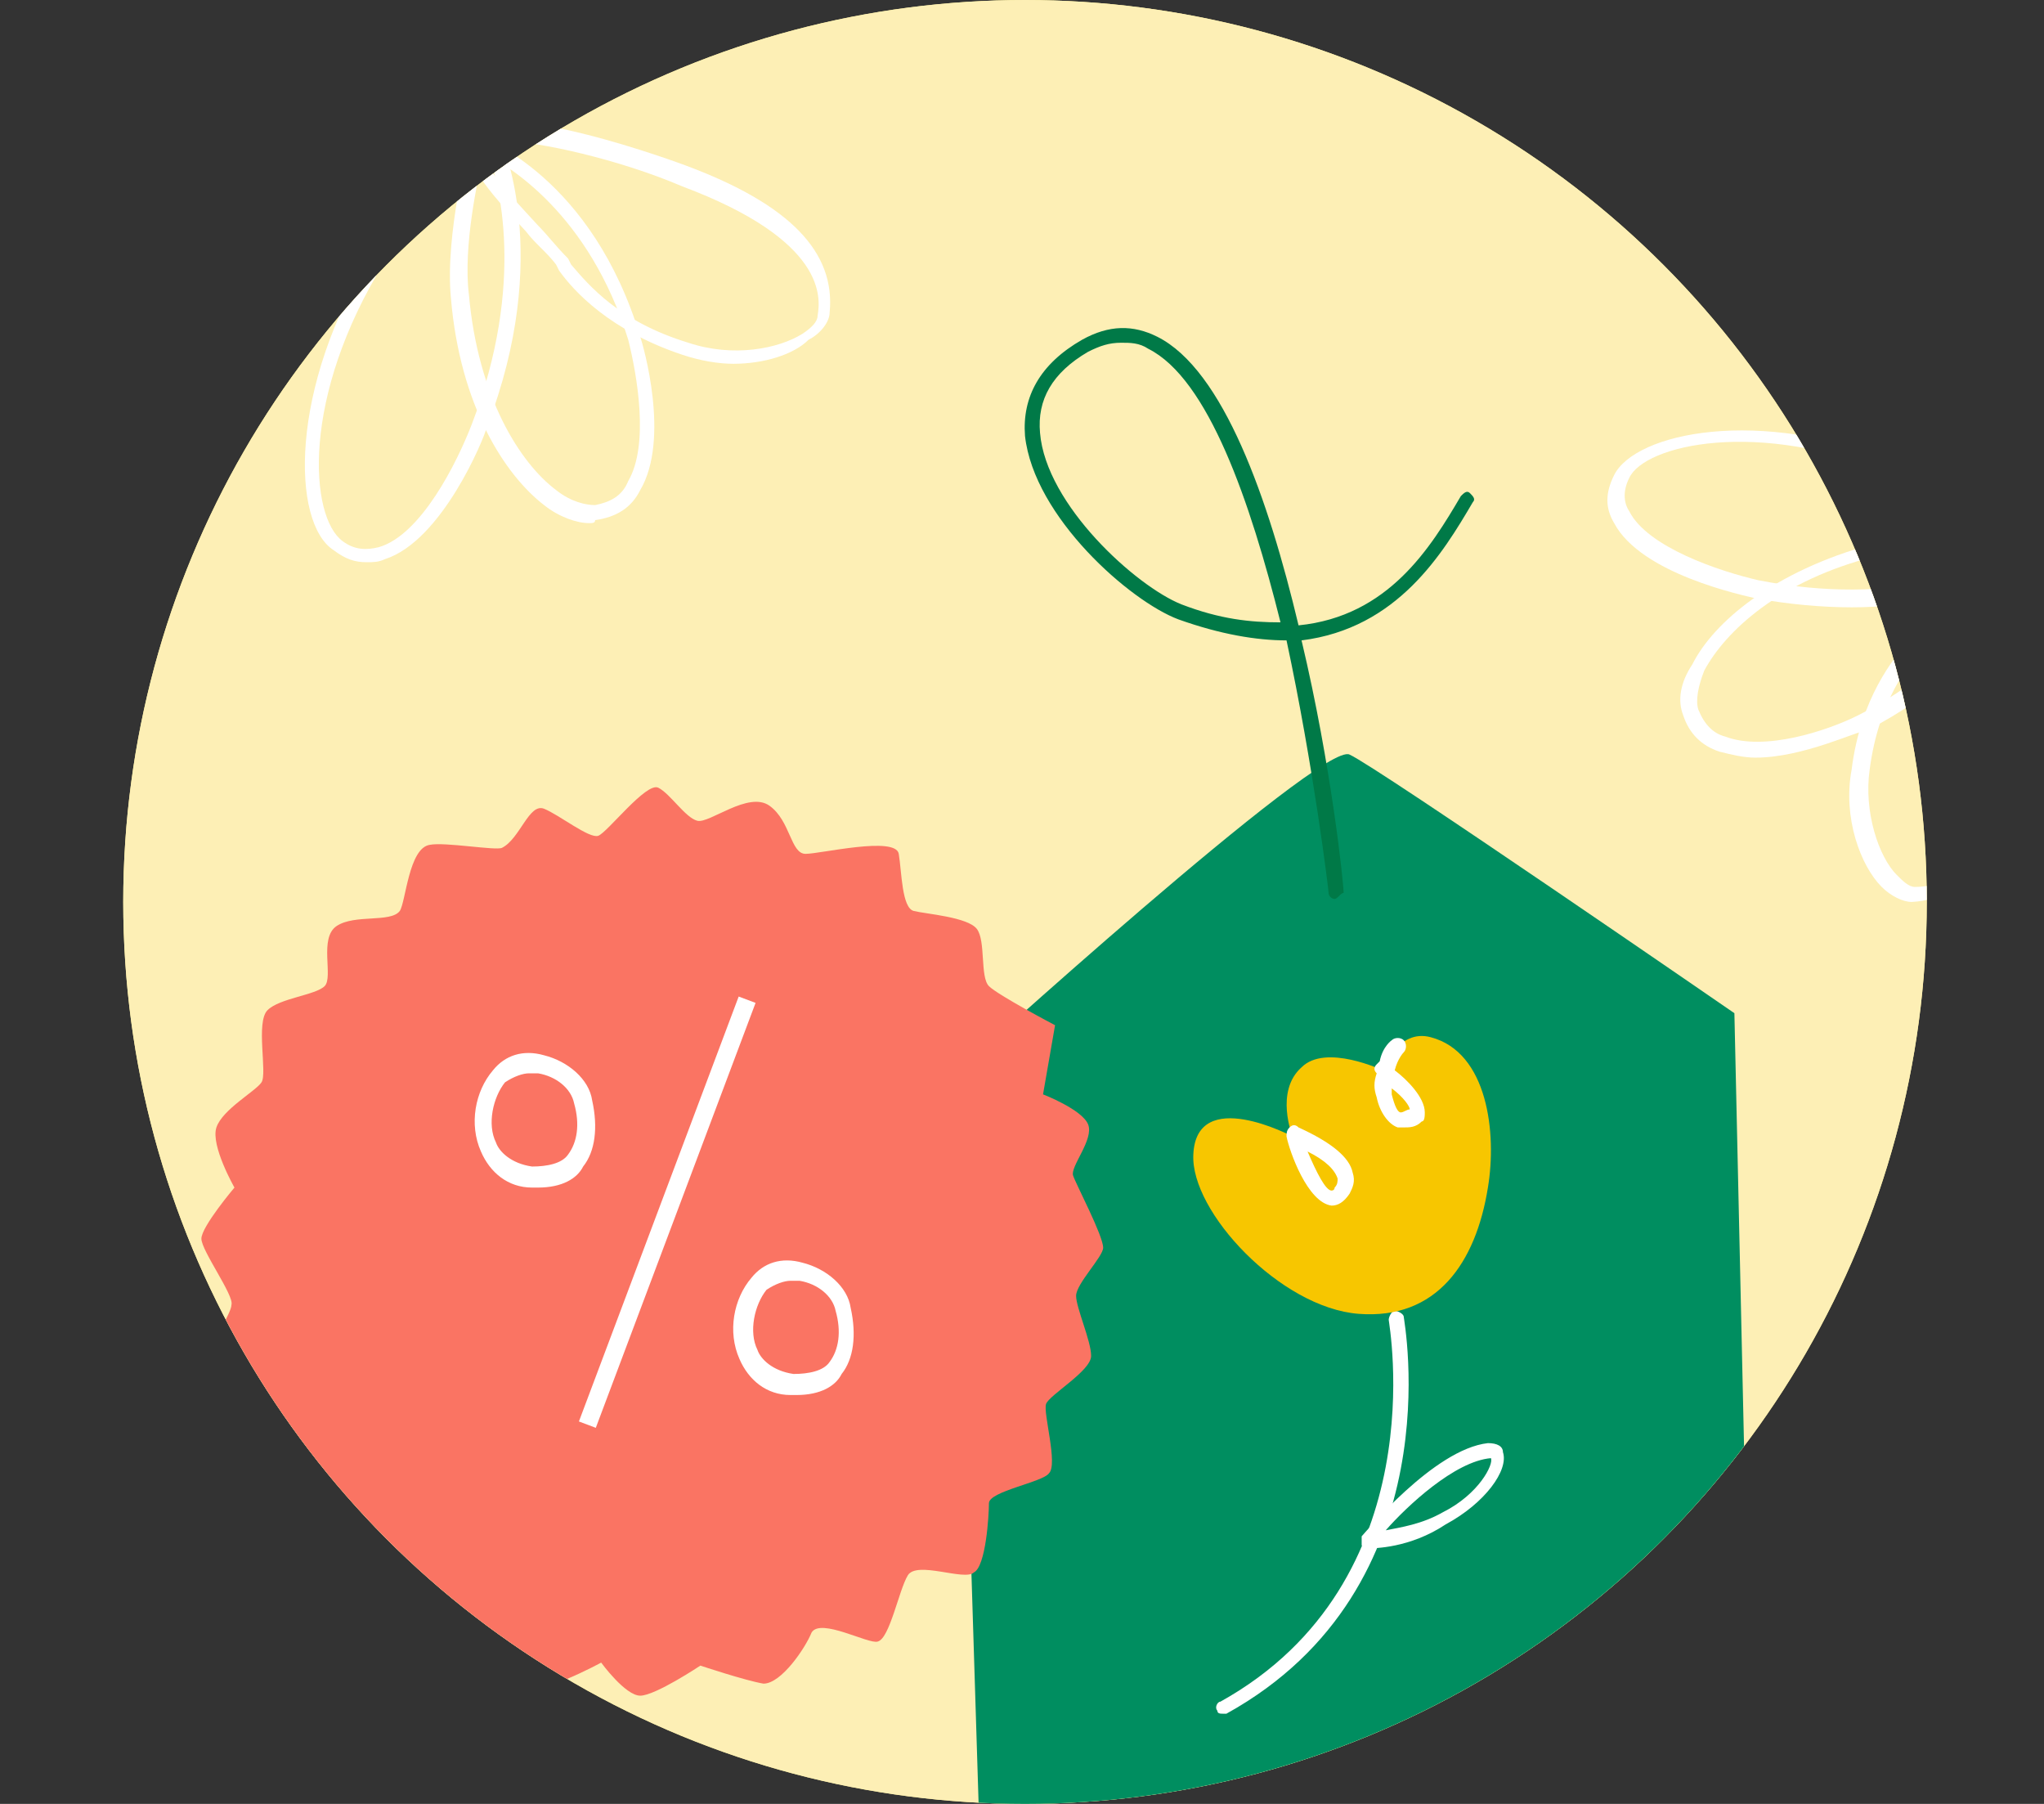 <?xml version="1.0" encoding="utf-8"?>
<!-- Generator: Adobe Illustrator 26.1.0, SVG Export Plug-In . SVG Version: 6.00 Build 0)  -->
<svg version="1.1" id="Layer_1" xmlns="http://www.w3.org/2000/svg" xmlns:xlink="http://www.w3.org/1999/xlink" x="0px" y="0px"
	 viewBox="0 0 68 60" style="enable-background:new 0 0 68 60;" xml:space="preserve">
<rect x="0" y="0" width="68" height="60" fill="#333333" stroke="none"/>
<style type="text/css">
	.st0{fill:#FCE899;}
	.st1{fill:#008E60;}
	.st2{fill:#F7C600;}
	.st3{fill:#FAEE8C;}
	.st4{fill:#FFFFFF;}
	.st5{fill:#F39F00;}
	.st6{fill:#FFF1E7;}
	.st7{fill:#FFB7A1;}
	.st8{fill:#FA7463;}
	.st9{fill:#007F4F;}
	.st10{fill:#FF3008;}
	.st11{fill:#FF807B;}
	.st12{fill:#FF706B;}
	.st13{fill:#FFD7C7;}
	.st14{fill:#007947;}
	.st15{fill:#62C0C3;}
	.st16{fill:#E7E5D9;}
	.st17{fill:#00858C;}
	.st18{fill:#C5C4AD;}
	.st19{fill:#FF4F2D;}
	.st20{fill:#F9DB4B;}
	.st21{fill:#FFE900;}
	.st22{fill:#F8CC00;}
	.st23{fill:#EECA00;}
	.st24{fill:#E3B300;}
	.st25{fill:#FFFBE8;}
	.st26{fill:#FB8677;}
	.st27{fill:#FFB1AE;}
	.st28{fill:#FF5534;}
	.st29{fill:#409C7A;}
	.st30{fill:#BCE9EA;}
	.st31{fill:#029999;}
	.st32{fill:#BCBBA4;}
	.st33{fill:#8CD7D9;}
	.st34{fill:none;stroke:#F9BEAA;stroke-width:0.5;stroke-miterlimit:10;}
	.st35{fill:#075B46;}
	.st36{fill:#68E1DE;}
	.st37{fill:#E8FCFB;}
	.st38{fill:#17A3A9;}
	.st39{fill:#00838A;}
	.st40{fill:#008344;}
	.st41{fill:#FD7B2F;}
	.st42{fill:#FBAC6B;}
	.st43{fill:#E54E03;}
	.st44{fill:#FE8D4B;}
	.st45{fill:#017946;}
	.st46{fill:#BD8800;}
	.st47{fill:#86CED1;}
	.st48{fill:#058C60;}
	.st49{fill:#E85658;}
	.st50{fill:#FDAFAC;}
	.st51{fill:#EF9595;}
	.st52{fill:#D5A600;}
	.st53{fill:#007F3A;}
	.st54{fill:#FF838B;}
	.st55{fill:#FDC1BE;}
	.st56{fill:#954C00;}
	.st57{fill:#FFB8A2;}
	.st58{fill:#F9BEAA;}
	.st59{fill:#A16C00;}
	.st60{fill:#C7C6B7;}
	.st61{fill:#DFDED5;}
	.st62{fill:#FF7168;}
	.st63{fill:#FADB5C;}
	.st64{fill:#002F10;}
	.st65{fill:#C4AB80;}
	.st66{clip-path:url(#SVGID_00000039827175537193015460000006110626985452986520_);fill:#FDEFB5;}
	.st67{clip-path:url(#SVGID_00000039827175537193015460000006110626985452986520_);}
	.st68{clip-path:url(#SVGID_00000039827175537193015460000006110626985452986520_);fill:#4ADEDB;}
	.st69{fill:#FF2D00;}
	.st70{clip-path:url(#SVGID_00000168801303898369726570000013814081103092906889_);fill:#FDEFB5;}
	.st71{clip-path:url(#SVGID_00000168801303898369726570000013814081103092906889_);}
	.st72{clip-path:url(#SVGID_00000057837681953947372850000007602324921833926545_);fill:#FDEFB5;}
	.st73{clip-path:url(#SVGID_00000057837681953947372850000007602324921833926545_);}
	.st74{clip-path:url(#SVGID_00000057837681953947372850000007602324921833926545_);fill:#F7C600;}
	.st75{clip-path:url(#SVGID_00000022543057728678722290000018000154057889267102_);fill:#FDEFB5;}
	.st76{clip-path:url(#SVGID_00000022543057728678722290000018000154057889267102_);}
	.st77{clip-path:url(#SVGID_00000022543057728678722290000018000154057889267102_);fill:#007947;}
	.st78{clip-path:url(#SVGID_00000022543057728678722290000018000154057889267102_);fill:#F7C600;}
	.st79{clip-path:url(#SVGID_00000022543057728678722290000018000154057889267102_);fill:#FFFFFF;}
	.st80{clip-path:url(#SVGID_00000080184760074258605180000000150348294041011587_);fill:#FDEFB5;}
	.st81{clip-path:url(#SVGID_00000080887572821292196760000014490247413744212352_);}
	.st82{clip-path:url(#SVGID_00000052815755807762075520000002962473542390311566_);fill:#FDEFB5;}
	.st83{clip-path:url(#SVGID_00000052815755807762075520000002962473542390311566_);}
	.st84{fill:#452700;}
	.st85{fill:#643B00;}
	.st86{fill:#C6C5B1;}
	.st87{fill:#0F2A1D;}
	.st88{fill:#E8C500;}
	.st89{fill:#006873;}
	.st90{clip-path:url(#SVGID_00000097474705863425090400000008850207324894889353_);fill:#FDEFB5;}
	.st91{clip-path:url(#SVGID_00000097474705863425090400000008850207324894889353_);}
	.st92{clip-path:url(#SVGID_00000040571172978202097090000000576316600541995966_);fill:#FDEFB5;}
	.st93{clip-path:url(#SVGID_00000040571172978202097090000000576316600541995966_);}
	.st94{fill:#388E90;}
	.st95{clip-path:url(#SVGID_00000139282226582397779780000005581362701500787884_);}
	.st96{fill:#FCEDB4;}
	.st97{clip-path:url(#SVGID_00000139282226582397779780000005581362701500787884_);fill:#017946;}
	.st98{clip-path:url(#SVGID_00000139282226582397779780000005581362701500787884_);fill:#BD8800;}
	.st99{clip-path:url(#SVGID_00000139282226582397779780000005581362701500787884_);fill:#058C60;}
	.st100{clip-path:url(#SVGID_00000139282226582397779780000005581362701500787884_);fill:#F7C600;}
	.st101{clip-path:url(#SVGID_00000139282226582397779780000005581362701500787884_);fill:#FF5534;}
	.st102{clip-path:url(#SVGID_00000139282226582397779780000005581362701500787884_);fill:#D5A600;}
	.st103{clip-path:url(#SVGID_00000120548461406428863140000010972388283261687217_);}
	.st104{fill:#FDEFB5;}
	.st105{clip-path:url(#SVGID_00000024002196640504225890000013945117917422012578_);fill:none;}
	.st106{clip-path:url(#SVGID_00000024002196640504225890000013945117917422012578_);fill:#FDEFB5;}
	.st107{clip-path:url(#SVGID_00000024002196640504225890000013945117917422012578_);}
	.st108{clip-path:url(#SVGID_00000024002196640504225890000013945117917422012578_);fill:#C4AB80;}
	.st109{clip-path:url(#SVGID_00000024002196640504225890000013945117917422012578_);fill:#FF3008;}
	.st110{clip-path:url(#SVGID_00000174591196268629207050000003444130957223389097_);fill:#FDEFB5;}
	.st111{clip-path:url(#SVGID_00000174591196268629207050000003444130957223389097_);}
	.st112{fill:#4A2500;}
	.st113{clip-path:url(#SVGID_00000115496726090985500170000007768464566226152332_);fill:#FDEFB5;}
	.st114{clip-path:url(#SVGID_00000115496726090985500170000007768464566226152332_);}
	.st115{fill:#24372B;}
	.st116{clip-path:url(#SVGID_00000110454476473922232760000007565383868604741560_);fill:#FDEFB5;}
	.st117{clip-path:url(#SVGID_00000110454476473922232760000007565383868604741560_);}
	.st118{fill:#93D4D6;}
	.st119{fill:#A8A799;}
	.st120{fill:#037A4F;}
	.st121{fill:#B17C52;}
	.st122{fill:#C38C61;}
	.st123{fill:#DBB18E;}
	.st124{fill:#C7956E;}
	.st125{fill:#017575;}
	.st126{clip-path:url(#SVGID_00000176731531030309117670000014068849975497212564_);fill:#FDEFB5;}
	.st127{clip-path:url(#SVGID_00000176731531030309117670000014068849975497212564_);}
	.st128{fill:#CF7D2A;}
	.st129{fill:#91DADA;}
	.st130{fill:#BEE2CD;}
	.st131{fill:#FF0000;}
	.st132{fill:#E6CB7E;}
	.st133{fill:#D5B45E;}
	.st134{fill:none;stroke:#C7C6B5;stroke-width:0.75;stroke-miterlimit:10;}
	.st135{fill:#FF9E9E;}
	.st136{fill:#BD834E;}
	.st137{clip-path:url(#SVGID_00000175322084607981975940000009321370214965325995_);fill:#FDEFB5;}
	.st138{clip-path:url(#SVGID_00000175322084607981975940000009321370214965325995_);}
</style>
<g>
	<defs>
		<circle id="SVGID_00000021825948470533362030000011883715002370650759_" cx="34.1" cy="30" r="30"/>
	</defs>
	<use xlink:href="#SVGID_00000021825948470533362030000011883715002370650759_"  style="overflow:visible;fill:#FBEF8D;"/>
	<clipPath id="SVGID_00000054223670359529091800000003772440742641575331_">
		<use xlink:href="#SVGID_00000021825948470533362030000011883715002370650759_"  style="overflow:visible;"/>
	</clipPath>
	
		<circle style="clip-path:url(#SVGID_00000054223670359529091800000003772440742641575331_);fill:#FDEFB5;" cx="34.1" cy="30" r="30"/>
	<g style="clip-path:url(#SVGID_00000054223670359529091800000003772440742641575331_);">
		<path class="st1" d="M57.7,33.7l0.6,26.9l-25.7,0.8l-0.8-25.7c0,0,12.2-11.1,13.1-10.6C45.8,25.5,57.7,33.7,57.7,33.7z"/>
		<path class="st8" d="M16.7,28.2c0.6-0.3,0.9-1.5,1.4-1.3c0.5,0.2,1.5,1,1.8,0.9s1.6-1.8,2-1.6c0.4,0.2,0.9,1,1.3,1.1
			c0.4,0.1,1.7-1,2.4-0.5c0.7,0.5,0.7,1.6,1.2,1.6s3-0.6,3.1,0c0.1,0.6,0.1,1.8,0.5,1.9s1.8,0.2,2.1,0.6s0.1,1.6,0.4,1.9
			s2.2,1.3,2.2,1.3l-0.4,2.3c0,0,1.3,0.5,1.5,1c0.2,0.5-0.6,1.4-0.5,1.7c0.1,0.3,1,2,1,2.4c0,0.3-0.9,1.2-0.9,1.6s0.5,1.5,0.5,2
			s-1.4,1.3-1.5,1.6c-0.1,0.3,0.4,2,0.1,2.3c-0.2,0.3-2,0.6-2,1c0,0.4-0.1,2.1-0.5,2.3c-0.3,0.3-1.9-0.4-2.2,0.1
			c-0.3,0.5-0.6,2.1-1,2.2c-0.3,0.1-1.9-0.8-2.2-0.3c-0.2,0.5-1,1.7-1.6,1.7c-0.6-0.1-2.1-0.6-2.1-0.6s-1.5,1-2,1S20,55.3,20,55.3
			s-2.2,1.2-2.6,0.8s-1-1.3-1.1-1.6s-1.9,0.8-2.3,0.3c-0.4-0.5-0.7-1.8-0.8-2.2s-2.1,0-2.2-0.5c-0.2-0.5-0.4-1.6-0.5-2
			s-1.6-0.6-1.8-1.1c-0.2-0.5,0.3-1.6,0.1-2.2c-0.2-0.5-1.6-0.8-1.7-1.5c-0.1-0.7,0.6-1.6,0.6-1.9c0.1-0.3-1-1.8-1-2.2
			c0-0.4,1.1-1.7,1.1-1.7s-0.8-1.4-0.6-2s1.3-1.2,1.5-1.5s-0.2-2,0.2-2.4s1.6-0.5,1.9-0.8s-0.2-1.6,0.4-2s1.8-0.1,2.1-0.5
			c0.2-0.3,0.3-2.1,1-2.2C14.8,28,16.5,28.3,16.7,28.2z"/>
		
			<rect x="14.7" y="40" transform="matrix(0.352 -0.936 0.936 0.352 -23.355 46.959)" class="st4" width="15.1" height="0.6"/>
		<path class="st4" d="M26.5,46.4c-0.1,0-0.1,0-0.2,0c-0.8,0-1.4-0.5-1.7-1.2c-0.4-0.9-0.2-2,0.4-2.7c0.4-0.5,1-0.7,1.7-0.5
			c0.8,0.2,1.5,0.8,1.6,1.5c0.2,0.9,0.1,1.7-0.3,2.2C27.8,46.1,27.3,46.4,26.5,46.4z M26.3,42.6c-0.2,0-0.5,0.1-0.8,0.3h0
			c-0.4,0.5-0.6,1.4-0.3,2c0.1,0.3,0.5,0.7,1.2,0.8c0.5,0,1-0.1,1.2-0.4c0.3-0.4,0.4-1,0.2-1.7c-0.1-0.5-0.6-0.9-1.2-1
			C26.5,42.6,26.4,42.6,26.3,42.6z"/>
		<path class="st4" d="M17.9,39.5c-0.1,0-0.1,0-0.2,0c-0.8,0-1.4-0.5-1.7-1.2c-0.4-0.9-0.2-2,0.4-2.7l0,0c0.4-0.5,1-0.7,1.7-0.5
			c0.8,0.2,1.5,0.8,1.6,1.5c0.2,0.9,0.1,1.7-0.3,2.2C19.2,39.2,18.7,39.5,17.9,39.5z M17.6,35.7c-0.2,0-0.5,0.1-0.8,0.3h0
			c-0.4,0.5-0.6,1.4-0.3,2c0.1,0.3,0.5,0.7,1.2,0.8c0.5,0,1-0.1,1.2-0.4c0.3-0.4,0.4-1,0.2-1.7c-0.1-0.5-0.6-0.9-1.2-1
			C17.9,35.7,17.8,35.7,17.6,35.7z"/>
	</g>
	<g style="clip-path:url(#SVGID_00000054223670359529091800000003772440742641575331_);">
		<path class="st4" d="M24.4,12.1c-0.5,0-1.1-0.1-1.7-0.3c-2.4-0.8-3.6-2.1-4.1-2.8l-0.1-0.2c-0.3-0.4-0.7-0.7-1-1.1
			c-1.3-1.4-2.2-2.4-1.8-3.2c0.7-1.4,7.1,1,7.1,1c3.5,1.3,5,2.9,4.8,4.9c0,0.3-0.3,0.7-0.7,0.9C26.4,11.8,25.4,12.1,24.4,12.1z
			 M16.8,4.7c-0.4,0-0.6,0.1-0.6,0.2c-0.3,0.5,0.6,1.4,1.7,2.6c0.3,0.3,0.6,0.7,1,1.1l0.1,0.2c0.6,0.7,1.6,1.9,3.9,2.6
			c1.5,0.5,3,0.2,3.8-0.3c0.3-0.2,0.5-0.4,0.5-0.6c0.1-0.6,0.3-2.5-4.5-4.3C20.6,5.3,17.9,4.7,16.8,4.7z"/>
		<path class="st4" d="M19.6,17.4c-0.4,0-1-0.2-1.5-0.6c-1.3-1-2.8-3.3-3.1-6.9c-0.2-2.1,0.6-5.1,0.6-5.2c0-0.1,0.1-0.1,0.1-0.2
			c0.1,0,0.1,0,0.2,0c0.2,0.1,3.8,1.4,5.4,6.7c0.1,0.3,1,3.4,0,5.1c-0.3,0.6-0.8,0.9-1.5,1l0,0C19.8,17.4,19.7,17.4,19.6,17.4z
			 M19.8,17.1L19.8,17.1L19.8,17.1z M16.1,5.1c-0.2,0.8-0.7,3.1-0.5,4.7c0.3,3.4,1.7,5.6,2.9,6.5c0.5,0.4,1,0.5,1.3,0.5l0,0
			c0.5-0.1,0.9-0.3,1.1-0.8c0.7-1.2,0.3-3.5,0-4.7C19.6,7.1,16.9,5.5,16.1,5.1z"/>
		<path class="st4" d="M12.2,18.7c-0.4,0-0.7-0.1-1.1-0.4c-1.4-0.9-1.5-5.4,1.3-9.9c1.2-2,3.7-3.9,3.8-4c0.1,0,0.1-0.1,0.2,0
			c0.1,0,0.1,0.1,0.2,0.1c0.1,0.2,1.8,4-0.4,9.7c-0.1,0.4-1.5,3.8-3.4,4.4C12.6,18.7,12.4,18.7,12.2,18.7z M16.2,5
			c-0.7,0.6-2.5,2.1-3.4,3.7c-2.8,4.5-2.5,8.5-1.4,9.3l0,0c0.4,0.3,0.8,0.3,1.2,0.2c1.4-0.4,2.6-2.8,3.1-4.1C17.5,9.4,16.6,6,16.2,5
			z"/>
	</g>
	<g style="clip-path:url(#SVGID_00000054223670359529091800000003772440742641575331_);">
		<path class="st4" d="M63.6,30c-0.3,0-0.7-0.2-1-0.5c-0.7-0.7-1.3-2.3-1-3.9c0.3-2.4,1.4-3.7,1.9-4.3l0.1-0.1
			c0.3-0.4,0.6-0.7,0.8-1.1c1.1-1.5,1.9-2.4,2.7-2.2c1.4,0.4,0.2,6.8,0.2,6.9C66.8,28.2,65.5,29.9,63.6,30L63.6,30
			C63.7,30,63.6,30,63.6,30z M63.7,29.7L63.7,29.7L63.7,29.7z M67,18.3c-0.5,0-1.2,0.9-2.1,2c-0.3,0.3-0.5,0.7-0.8,1.1L64,21.5
			c-0.5,0.6-1.5,1.8-1.8,4.1c-0.2,1.4,0.3,2.9,0.9,3.5c0.2,0.2,0.4,0.4,0.6,0.4l0,0c0.6,0,2.4-0.1,3.3-4.9c0.5-2.7,0.6-6.1,0.1-6.3
			C67.1,18.3,67,18.3,67,18.3z"/>
		<path class="st4" d="M58.4,25.2c-0.4,0-0.8-0.1-1.2-0.2c-0.6-0.2-1-0.6-1.2-1.2l0,0c-0.2-0.5-0.1-1.1,0.3-1.7c0.7-1.4,2.7-3.1,6-4
			c2-0.5,4.9-0.3,5-0.2c0.1,0,0.1,0,0.2,0.1c0,0.1,0.1,0.1,0,0.2c0,0.2-0.7,3.7-5.4,6.1C61.8,24.3,60,25.2,58.4,25.2z M56.5,23.6
			c0.2,0.5,0.5,0.8,0.9,0.9c1.3,0.5,3.4-0.2,4.4-0.7c3.8-1.9,4.8-4.6,5.1-5.5c-0.8-0.1-3-0.2-4.5,0.2c-3.2,0.8-5,2.5-5.7,3.8
			C56.5,22.8,56.4,23.3,56.5,23.6L56.5,23.6z"/>
		<path class="st4" d="M61.6,20.2c-1,0-2.1-0.1-3.2-0.3c-0.4-0.1-3.8-0.8-4.7-2.5c-0.3-0.5-0.3-1,0-1.6v0c0.7-1.4,4.8-2.3,9.5-0.4
			c2.1,0.8,4.3,2.8,4.4,2.9c0.1,0.1,0.1,0.1,0.1,0.2s0,0.1-0.1,0.2C67.5,18.7,65.4,20.2,61.6,20.2z M54.2,15.9
			c-0.2,0.4-0.2,0.8,0,1.1c0.6,1.2,3,2,4.3,2.3c4.6,0.9,7.6-0.4,8.5-0.9c-0.6-0.5-2.4-2-4-2.6C58.5,13.9,54.7,14.8,54.2,15.9
			L54.2,15.9z"/>
	</g>
	<path style="clip-path:url(#SVGID_00000054223670359529091800000003772440742641575331_);fill:#007947;" d="M44.4,29.9
		c-0.1,0-0.2-0.1-0.2-0.2c0-0.1-0.5-4.2-1.4-8.4c-1,0-2.2-0.2-3.6-0.7c-1.6-0.6-4.8-3.4-5.1-6.1c-0.1-1.3,0.5-2.4,1.9-3.2
		c0.9-0.5,1.7-0.5,2.5-0.1c2.2,1.1,3.7,5.4,4.7,9.6c3-0.3,4.4-2.6,5.4-4.3c0.1-0.1,0.2-0.2,0.3-0.1c0.1,0.1,0.2,0.2,0.1,0.3
		c-1,1.7-2.5,4.2-5.7,4.6c1,4.2,1.4,8.1,1.4,8.4C44.6,29.7,44.5,29.9,44.4,29.9C44.4,29.9,44.4,29.9,44.4,29.9z M37.3,11.4
		c-0.4,0-0.7,0.1-1.1,0.3c-1.2,0.7-1.7,1.6-1.6,2.7c0.2,2.4,3.2,5.1,4.7,5.7c1.3,0.5,2.3,0.6,3.3,0.6c-1-4-2.4-8.1-4.4-9.1
		C37.9,11.4,37.6,11.4,37.3,11.4z"/>
	<g style="clip-path:url(#SVGID_00000054223670359529091800000003772440742641575331_);">
		<path class="st4" d="M45.5,51.5C45.5,51.5,45.5,51.5,45.5,51.5c-0.1,0-0.2-0.1-0.2-0.1c0-0.1,0-0.2,0-0.3c0.1-0.1,2.4-2.9,4.2-3.1
			c0.3,0,0.5,0.1,0.5,0.3c0.2,0.6-0.6,1.7-1.9,2.4l0,0C46.9,51.5,45.7,51.5,45.5,51.5z M49.6,48.5c-1.2,0.1-2.8,1.6-3.5,2.4
			c0.5-0.1,1.2-0.2,1.9-0.6l0,0C49.2,49.7,49.7,48.7,49.6,48.5z"/>
		<path class="st4" d="M40.7,57c-0.1,0-0.2,0-0.2-0.1c-0.1-0.1,0-0.3,0.1-0.3c7.2-4,5.6-12.6,5.6-12.7c0-0.1,0.1-0.3,0.2-0.3
			c0.1,0,0.3,0.1,0.3,0.2c0,0.1,1.7,9-5.9,13.2C40.7,57,40.7,57,40.7,57z"/>
	</g>
	<path style="clip-path:url(#SVGID_00000054223670359529091800000003772440742641575331_);fill:#F7C600;" d="M43,37.8
		c0,0-3.2-1.7-3.3,0.6c-0.1,1.9,2.9,5.1,5.5,5.3c2.6,0.2,3.9-1.7,4.3-4.2c0.3-1.8,0-4.5-1.9-5c-1.1-0.3-1.6,1.1-1.6,1.1
		s-1.9-0.9-2.7-0.1C42.4,36.3,43,37.8,43,37.8z"/>
	<path style="clip-path:url(#SVGID_00000054223670359529091800000003772440742641575331_);fill:#FFFFFF;" d="M44.3,40.1
		C44.3,40.1,44.3,40.1,44.3,40.1c-0.8-0.1-1.4-1.8-1.5-2.3c0-0.1,0-0.2,0.1-0.3c0.1-0.1,0.2-0.1,0.3,0c1.1,0.5,1.7,1,1.8,1.5
		c0.1,0.3,0,0.5-0.1,0.7C44.7,40,44.5,40.1,44.3,40.1z M43.5,38.3c0.3,0.7,0.6,1.3,0.8,1.3c0,0,0.1,0,0.1-0.1
		c0.1-0.1,0.1-0.2,0.1-0.3C44.4,38.9,44.1,38.6,43.5,38.3z"/>
	<path style="clip-path:url(#SVGID_00000054223670359529091800000003772440742641575331_);fill:#FFFFFF;" d="M46.7,37.5
		c-0.1,0-0.1,0-0.2,0c-0.3-0.1-0.6-0.5-0.7-1c-0.1-0.3-0.1-0.5,0-0.8c-0.1-0.1-0.1-0.2,0-0.3c0,0,0.1-0.1,0.1-0.1
		c0.1-0.5,0.4-0.7,0.4-0.7c0.1-0.1,0.3-0.1,0.4,0c0.1,0.1,0.1,0.3,0,0.4c0,0-0.2,0.2-0.3,0.6c0.4,0.3,1,0.9,1,1.4
		c0,0.1,0,0.3-0.1,0.3C47.1,37.5,46.9,37.5,46.7,37.5z M46.3,36.2c0,0.1,0,0.2,0,0.2c0.1,0.4,0.2,0.6,0.3,0.6c0.1,0,0.2-0.1,0.3-0.1
		C46.9,36.8,46.7,36.5,46.3,36.2z"/>
</g>
</svg>
